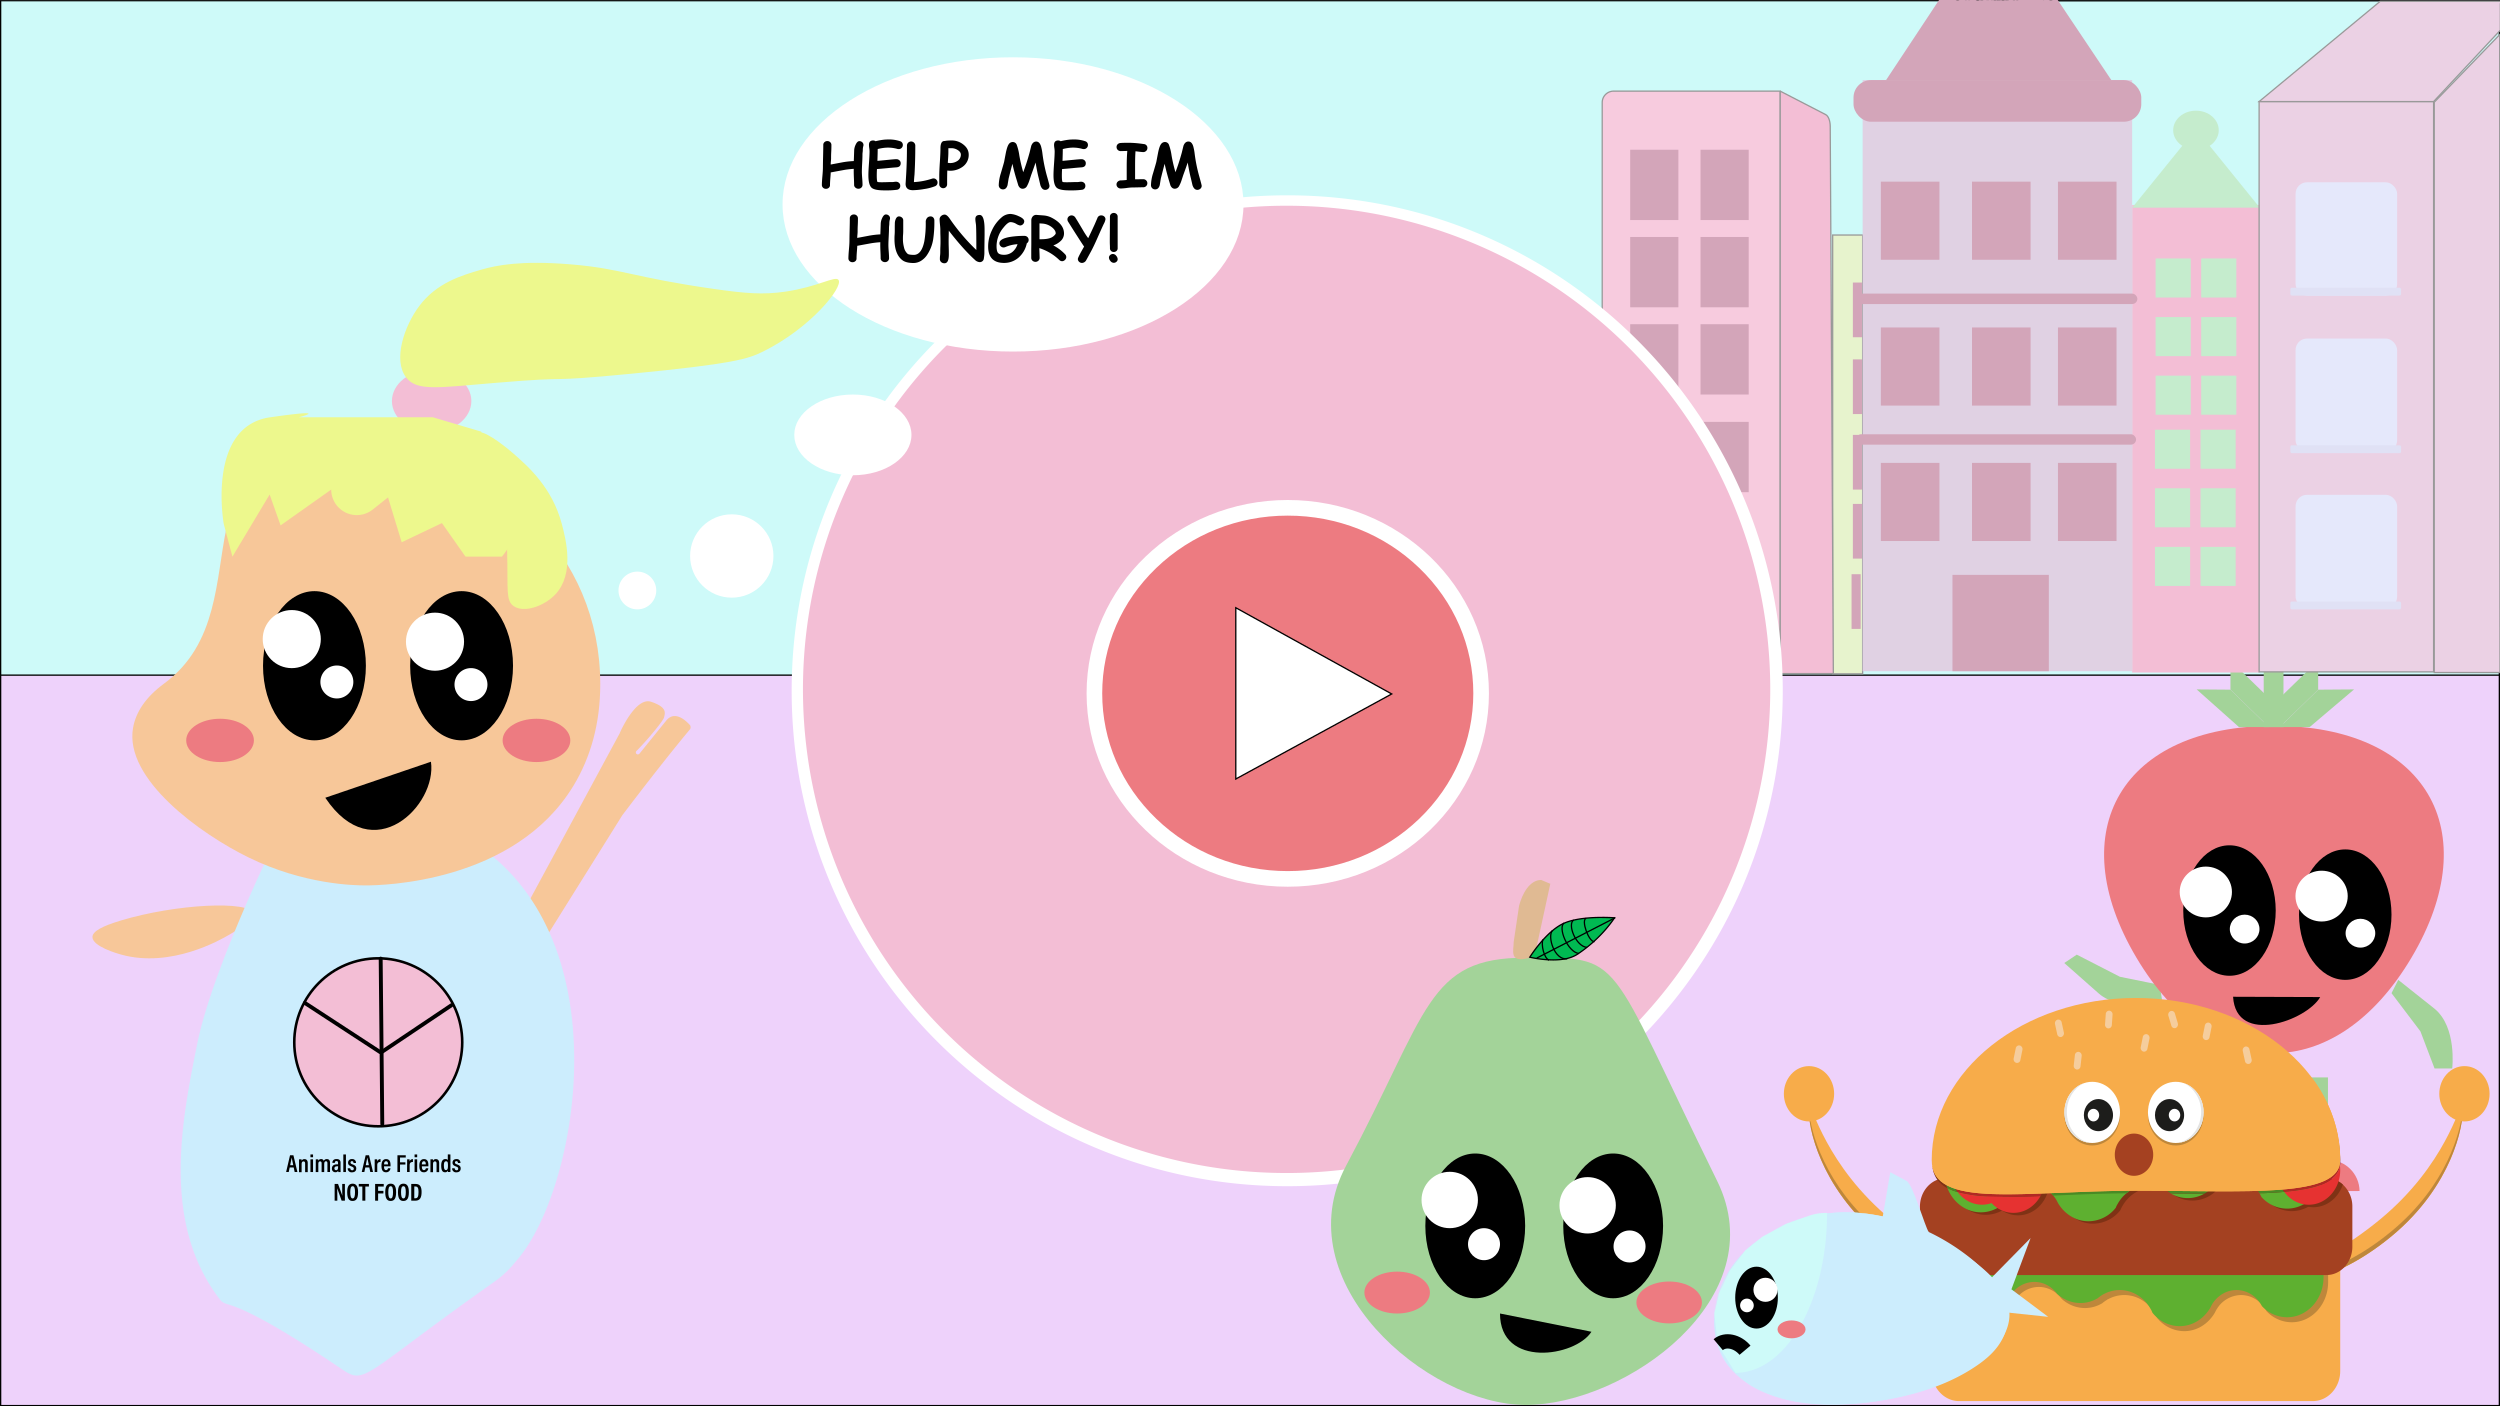 <svg id="Layer_1" data-name="Layer 1" xmlns="http://www.w3.org/2000/svg" viewBox="0 0 1920 1080"><rect x="0" y="0" width="1920" height="1080" fill="#808080" stroke="none"/><defs><style>.cls-1{fill:#eed2fb;}.cls-2{fill:#cefaf9;}.cls-3,.cls-7{fill:#a3d399;}.cls-4{fill:#ed7b81;}.cls-38,.cls-39,.cls-5{fill:none;}.cls-40,.cls-6{fill:#fff;}.cls-10,.cls-13,.cls-16,.cls-17,.cls-7{stroke:#999;}.cls-10,.cls-13,.cls-16,.cls-17,.cls-35,.cls-38,.cls-39,.cls-40,.cls-7{stroke-miterlimit:10;}.cls-17,.cls-35,.cls-8{fill:#f3bed5;}.cls-9{fill:#c5eccd;}.cls-10{fill:#ebd1e4;}.cls-11{fill:#e5e8fb;}.cls-12{fill:#e0e1f5;}.cls-13{fill:#e7f3cd;}.cls-14{fill:#d3a5b9;}.cls-15{fill:#e0d1e3;}.cls-16{fill:#f7cbde;}.cls-18{fill:#f7ac4a;}.cls-19{fill:#be873b;}.cls-20{fill:#afc1c9;}.cls-21{fill:#5eb030;}.cls-22{fill:#a44121;}.cls-23{fill:#7f3215;}.cls-24{fill:#e63231;}.cls-25{fill:#498a25;}.cls-26{fill:#b02924;}.cls-27{fill:#312782;}.cls-28{fill:#f5cd9d;}.cls-29{fill:#1d1d1b;}.cls-30{fill:#e3e3e2;}.cls-31{fill:#a54121;}.cls-32{fill:#f7c799;}.cls-33{fill:#ccedfd;}.cls-34{fill:#edf88d;}.cls-35,.cls-38,.cls-39,.cls-40{stroke:#000;}.cls-35{stroke-width:2px;}.cls-36{fill:#e0ba93;}.cls-37{fill:#00ba52;}.cls-39{stroke-width:11px;}</style></defs><title>start</title><rect class="cls-1" x="0.5" y="441.5" width="1919" height="638"/><path d="M1919,442v637H1V442H1919m1-1H0v639H1920V441Z"/><path class="cls-2" d="M.5,518.5V.5H1505a5.82,5.82,0,0,0,1.5.19A5.9,5.9,0,0,0,1508,.5h3.89a5.37,5.37,0,0,0,.93.08,5.89,5.89,0,0,0,1-.09h.56a5.25,5.25,0,0,0,.92.08,5.89,5.89,0,0,0,1-.09h4a5.9,5.9,0,0,0,1.51.19,5.77,5.77,0,0,0,1.5-.19h.74a5.25,5.25,0,0,0,.92.08,5.89,5.89,0,0,0,1-.09h8.24a5.25,5.25,0,0,0,.92.08,6,6,0,0,0,1-.09h.33a5.25,5.25,0,0,0,.92.08,6.7,6.7,0,0,0,.79,0,5.31,5.31,0,0,0,.68,0,6.67,6.67,0,0,0,1-.08,5.9,5.9,0,0,0,1.51.19,6.12,6.12,0,0,0,1.48-.18,6.3,6.3,0,0,0,.89.07,4.92,4.92,0,0,0,.67,0h.08a2.43,2.43,0,0,0,.38,0,6.1,6.1,0,0,0,1-.09h3a5.25,5.25,0,0,0,.92.08,5.89,5.89,0,0,0,1-.09h.56a5.25,5.25,0,0,0,.92.08,5.92,5.92,0,0,0,1-.09h18.4a5.17,5.17,0,0,0,.92.08,6.84,6.84,0,0,0,.79,0,5.31,5.31,0,0,0,.68,0,5.89,5.89,0,0,0,1-.09,4.28,4.28,0,0,0,.92.09l.52,0a6,6,0,0,0,1.52.2,6.41,6.41,0,0,0,1.31-.14l.3-.06h.18l.69-.05H1919.5v518Z"/><path d="M1919,1V518H1V1H1504.93a6.23,6.23,0,0,0,1.56.19,6.31,6.31,0,0,0,1.57-.19h3.75a7.1,7.1,0,0,0,1,.08,7.07,7.07,0,0,0,1-.08h.48a7.07,7.07,0,0,0,1,.08,7.07,7.07,0,0,0,1-.08h4a6.37,6.37,0,0,0,1.57.19,6.37,6.37,0,0,0,1.57-.19h.59a7.07,7.07,0,0,0,1,.08,7.07,7.07,0,0,0,1-.08h8.16a7.07,7.07,0,0,0,1,.08,7,7,0,0,0,1-.08h.26a7.07,7.07,0,0,0,1,.08,7.61,7.61,0,0,0,.79-.05,4.61,4.61,0,0,0,.68.05,6.26,6.26,0,0,0,.95-.07,6.53,6.53,0,0,0,1.53.18,6.83,6.83,0,0,0,1.5-.17,6.58,6.58,0,0,0,.87.06l.67,0h0a3.25,3.25,0,0,0,.44,0,7,7,0,0,0,1-.08h3a7.07,7.07,0,0,0,1,.08,7.07,7.07,0,0,0,1-.08h.48a7.07,7.07,0,0,0,1,.08,7.1,7.1,0,0,0,1-.08h18.32a7,7,0,0,0,1,.08,7.27,7.27,0,0,0,.78-.05,4.75,4.75,0,0,0,.69.05,6.48,6.48,0,0,0,1-.07,6.39,6.39,0,0,0,1,.07l.48,0a6.3,6.3,0,0,0,1.56.2,7,7,0,0,0,1.43-.16l.17,0h0l.21,0,.65,0H1919m1-1H1580.55l-1,.07-.31.06a6.12,6.12,0,0,1-1.2.13,5.63,5.63,0,0,1-1.48-.21,5.12,5.12,0,0,1-.56,0,5.55,5.55,0,0,1-.93-.08h-.07a5.43,5.43,0,0,1-.92.08,5.2,5.2,0,0,1-.69-.06,4.93,4.93,0,0,1-.78.06,5.34,5.34,0,0,1-.92-.08h-18.48a5.55,5.55,0,0,1-.93.08,5.43,5.43,0,0,1-.92-.08h-.64a5.34,5.34,0,0,1-.92.08,5.43,5.43,0,0,1-.92-.08h-3.13a5.34,5.34,0,0,1-.92.08c-.16,0-.31,0-.46,0s-.44,0-.67,0a5.43,5.43,0,0,1-.92-.08h0a5.4,5.4,0,0,1-1.44.19,5.45,5.45,0,0,1-1.44-.19h-.12a5.43,5.43,0,0,1-.92.08,4.91,4.91,0,0,1-.68-.06,5.06,5.06,0,0,1-.79.06,5.43,5.43,0,0,1-.92-.08h-.42a5.34,5.34,0,0,1-.92.08,5.43,5.43,0,0,1-.92-.08h-8.32a5.34,5.34,0,0,1-.92.08,5.43,5.43,0,0,1-.92-.08h-.8a5.45,5.45,0,0,1-1.44.19,5.45,5.45,0,0,1-1.44-.19h-4.19a5.34,5.34,0,0,1-.92.08,5.43,5.43,0,0,1-.92-.08h-.64a5.43,5.43,0,0,1-.92.08,5.55,5.55,0,0,1-.93-.08h-4a5.4,5.4,0,0,1-1.44.19,5.32,5.32,0,0,1-1.43-.19H0V519H1920V0Z"/><rect class="cls-3" x="1766.73" y="827.45" width="21.15" height="87.55"/><rect class="cls-3" x="1701.66" y="824.29" width="21.15" height="87.55"/><path class="cls-4" d="M1699.12,888.77c-13.09-.07-23.95,11-23.83,23.68v.33l31.34-.12,16.06-.06C1722.53,899.49,1711.91,888.83,1699.12,888.77Z"/><path class="cls-3" d="M1585.36,739.6,1612,763.13c17,14.58,48.66,6.24,48.66,6.24l-2-13-30.56-6.21-33.16-17Z"/><path class="cls-4" d="M1640.74,735.42c58.11,97.9,153.2,97.9,211.3,0s10.57-178-105.65-178S1582.64,637.52,1640.74,735.42Z"/><path d="M1713.37,724.26c5.79,0,5.8-9,0-9s-5.8,9,0,9Z"/><path d="M1739.48,698.87c5.79,0,5.8-9,0-9s-5.8,9,0,9Z"/><path d="M1788.68,681.29c5.79,0,5.8-9,0-9s-5.81,9,0,9Z"/><path d="M1831.85,701.8c5.79,0,5.8-9,0-9s-5.8,9,0,9Z"/><path d="M1777.63,724.26c5.79,0,5.8-9,0-9s-5.8,9,0,9Z"/><path d="M1689.27,730.12c5.79,0,5.8-9,0-9s-5.8,9,0,9Z"/><path d="M1814.78,739.89c5.79,0,5.8-9,0-9s-5.8,9,0,9Z"/><path d="M1708.35,681.29c5.79,0,5.8-9,0-9s-5.8,9,0,9Z"/><path d="M1796.71,662.21c3.86,0,3.86-6,0-6s-3.87,6,0,6Z"/><path d="M1811.77,685.65c3.86,0,3.87-6,0-6s-3.87,6,0,6Z"/><path d="M1799.72,712c3.86,0,3.87-6,0-6s-3.87,6,0,6Z"/><path d="M1776.63,706.16c3.86,0,3.86-6,0-6s-3.87,6,0,6Z"/><path d="M1729.44,823.36c3.86,0,3.86-6,0-6s-3.87,6,0,6Z"/><polygon class="cls-3" points="1719.5 558.38 1687.02 529.46 1712.99 529.67 1742.51 558.38 1719.5 558.38"/><polygon class="cls-3" points="1742.51 536.01 1712.99 507.29 1712.99 529.67 1742.51 558.38 1742.51 536.01"/><polygon class="cls-3" points="1773.83 558.38 1807.93 529.46 1780.35 529.67 1750.82 558.38 1773.83 558.38"/><polygon class="cls-3" points="1750.82 536.01 1780.35 507.29 1780.35 529.67 1750.82 558.38 1750.82 536.01"/><rect class="cls-3" x="1738.53" y="507.31" width="15.18" height="51.16"/><polyline class="cls-5" points="1753.71 515.75 1738.53 515.75 1746.66 507.31 1737.45 513.64"/><ellipse cx="1712.24" cy="699.29" rx="35.51" ry="50.1"/><ellipse class="cls-6" cx="1723.89" cy="713.53" rx="11.39" ry="11.08"/><ellipse class="cls-6" cx="1694.07" cy="685.05" rx="20.06" ry="19.51"/><ellipse cx="1801.16" cy="702.45" rx="35.51" ry="50.1"/><ellipse class="cls-6" cx="1812.81" cy="716.69" rx="11.39" ry="11.08"/><ellipse class="cls-6" cx="1782.99" cy="688.21" rx="20.06" ry="19.51"/><path d="M1715,765.51c2.29,37.91,56.59,18.26,66.91.23"/><path class="cls-3" d="M1841.87,752.56l27.87,22.15c17.35,14.24,13.56,45.88,13.56,45.88h-13.56l-10.84-28.48-22.23-29.37Z"/><path class="cls-4" d="M1788.58,890.88c-13.09-.07-23.95,11-23.83,23.68,0,.11,0,.22,0,.33l31.33-.12,16.06-.06C1812,901.6,1801.37,890.94,1788.58,890.88Z"/><rect class="cls-7" x="1782.13" y="483" width="1.84" height="1.84"/><rect class="cls-8" x="1637.5" y="157.5" width="98" height="359"/><rect class="cls-9" x="1690.5" y="198.5" width="27" height="30"/><polygon class="cls-9" points="1686.5 99 1637.5 159.5 1735.5 159.5 1686.5 99"/><rect class="cls-9" x="1655.5" y="198.5" width="27" height="30"/><rect class="cls-9" x="1655.5" y="243.5" width="27" height="30"/><rect class="cls-9" x="1690.5" y="243.5" width="27" height="30"/><rect class="cls-9" x="1655.5" y="288.5" width="27" height="30"/><rect class="cls-9" x="1690.5" y="288.5" width="27" height="30"/><rect class="cls-9" x="1690" y="330" width="27" height="30"/><rect class="cls-9" x="1655" y="330" width="27" height="30"/><rect class="cls-9" x="1655" y="375" width="27" height="30"/><rect class="cls-9" x="1690" y="375" width="27" height="30"/><rect class="cls-9" x="1655" y="420" width="27" height="30"/><rect class="cls-9" x="1690" y="420" width="27" height="30"/><ellipse class="cls-9" cx="1686.5" cy="100" rx="17.5" ry="15"/><rect class="cls-10" x="1735" y="78" width="134" height="438"/><path class="cls-10" d="M1920.25,3.52A4.71,4.71,0,0,1,1921,1h-93l-93,77h134l51.25-54.81Z"/><polygon class="cls-10" points="1869.5 516.5 1920 516.5 1919.79 26.57 1869.5 78.5 1869.5 516.5"/><rect class="cls-11" x="1763" y="260" width="78" height="87" rx="8.8"/><rect class="cls-11" x="1763" y="380" width="78" height="87" rx="8.8"/><rect class="cls-11" x="1763" y="140" width="78" height="87" rx="8.8"/><rect class="cls-12" x="1759" y="462" width="85" height="6" rx="1.09"/><rect class="cls-12" x="1759" y="342" width="85" height="6" rx="1.09"/><rect class="cls-12" x="1759" y="221" width="85" height="6" rx="1.09"/><rect class="cls-13" x="1407.5" y="180.5" width="23" height="337"/><rect class="cls-14" x="1423" y="217" width="7" height="42"/><rect class="cls-14" x="1423" y="387" width="7" height="42"/><rect class="cls-14" x="1423" y="334" width="7" height="42"/><rect class="cls-14" x="1423" y="276" width="7" height="42"/><rect class="cls-14" x="1422" y="441" width="7" height="42"/><rect class="cls-15" x="1430.5" y="61.5" width="207" height="454"/><rect class="cls-14" x="1423.5" y="61.5" width="221" height="32" rx="13.46"/><rect class="cls-14" x="1444.5" y="139.5" width="45" height="60"/><rect class="cls-14" x="1514.5" y="139.5" width="45" height="60"/><rect class="cls-14" x="1580.5" y="139.5" width="45" height="60"/><rect class="cls-14" x="1426.5" y="225.5" width="215" height="8" rx="4"/><rect class="cls-14" x="1444.5" y="251.5" width="45" height="60"/><rect class="cls-14" x="1514.5" y="251.5" width="45" height="60"/><rect class="cls-14" x="1580.5" y="251.5" width="45" height="60"/><rect class="cls-14" x="1425.5" y="333.5" width="215" height="8" rx="4"/><rect class="cls-14" x="1580.5" y="355.5" width="45" height="60"/><rect class="cls-14" x="1514.5" y="355.5" width="45" height="60"/><rect class="cls-14" x="1444.5" y="355.5" width="45" height="60"/><rect class="cls-14" x="1499.5" y="441.5" width="74" height="74"/><path class="cls-14" d="M1580.28-.06a3.55,3.55,0,0,1-.46,0c-.76,0-1.51,0-2.27,0l-1,.07-.31.06a5.53,5.53,0,0,1-2.66-.08,5.49,5.49,0,0,1-.58,0,4.89,4.89,0,0,1-1-.09,5,5,0,0,1-1,.09,5.87,5.87,0,0,1-.74,0,5.71,5.71,0,0,1-.73.05,5.17,5.17,0,0,1-1.22-.14,3.71,3.71,0,0,1-.47,0,5.87,5.87,0,0,1-.74,0,5.71,5.71,0,0,1-.73.05,5.87,5.87,0,0,1-.74,0A5.58,5.58,0,0,1,1565,0a5.63,5.63,0,0,1-1.19-.13,5.47,5.47,0,0,1-1.18.13,5.76,5.76,0,0,1-1.28-.15c-.21,0-.42,0-.64,0l-.57,0a5.35,5.35,0,0,1-1.24.14,5.4,5.4,0,0,1-1-.1,5.51,5.51,0,0,1-1,.1,5.8,5.8,0,0,1-1-.09,5.8,5.8,0,0,1-1,.09,6.09,6.09,0,0,1-1.17-.12h-.18a5,5,0,0,1-.79-.06,5.32,5.32,0,0,1-1.36.18,6.66,6.66,0,0,1-.79-.06,5.22,5.22,0,0,1-1.36.17,5.48,5.48,0,0,1-1.24-.14,5.35,5.35,0,0,1-1.24.14,5,5,0,0,1-1.79-.31,5.43,5.43,0,0,1-.92.08,5.68,5.68,0,0,1-.59,0,5.13,5.13,0,0,1-1.67.26,5.12,5.12,0,0,1-.56,0,5.17,5.17,0,0,1-.57,0,5.64,5.64,0,0,1-.93-.08,5.4,5.4,0,0,1-1.44.19,5.07,5.07,0,0,1-1.45-.21,5.71,5.71,0,0,1-1,.1,5.87,5.87,0,0,1-.74,0,5.58,5.58,0,0,1-.73.05,5.53,5.53,0,0,1-1.1-.12,5.36,5.36,0,0,1-1.16.12,5.45,5.45,0,0,1-1.44-.19,5.46,5.46,0,0,1-.93.08,5.54,5.54,0,0,1-1.46-.2,5.68,5.68,0,0,1-1.47.2l-.24,0-.44,0a5,5,0,0,1-1.55-.24,5.81,5.81,0,0,1-1.05.12,5.19,5.19,0,0,1-1.58.23,5.24,5.24,0,0,1-1.42-.19,5,5,0,0,1-1.74.3A5,5,0,0,1,1517-.14a5.47,5.47,0,0,1-1.1.11,5.76,5.76,0,0,1-1.28-.15c-.14,0-.26,0-.41,0l-.29,0a5.16,5.16,0,0,1-1.63.25,5.22,5.22,0,0,1-1.22-.15,5.06,5.06,0,0,1-1.26.15,5.3,5.3,0,0,1-1.16-.12h-.09a5.35,5.35,0,0,1-1.16-.13h-.57a5.66,5.66,0,0,1-1.2.13,4.93,4.93,0,0,1-.55,0,5,5,0,0,1-1.6.25,4.9,4.9,0,0,1-2.63-.71,5,5,0,0,1-2.22.49,5,5,0,0,1-1.92-.36,5.24,5.24,0,0,1-1.58.24,5.43,5.43,0,0,1-.71,0,5.55,5.55,0,0,1-1.32.16,5.38,5.38,0,0,1-1.5-.21,5.21,5.21,0,0,1-1,.09,5.35,5.35,0,0,1-1.24-.14L1448.5,61.5h173Z"/><path class="cls-16" d="M1239.27,70h127.95a0,0,0,0,1,0,0V517.33a0,0,0,0,1,0,0H1230.5a0,0,0,0,1,0,0V78.77A8.77,8.77,0,0,1,1239.27,70Z"/><path class="cls-17" d="M1402.07,88,1367.5,70.15c-.14-.08-.29.14-.29.43V516.89c0,.24.11.44.23.44h40.33c.13,0,.23-.2.23-.45l-2.39-420C1405.58,92.68,1404.13,89,1402.07,88Z"/><rect class="cls-14" x="1252" y="115" width="37" height="54"/><rect class="cls-14" x="1306" y="182" width="37" height="54"/><rect class="cls-14" x="1252" y="182" width="37" height="54"/><rect class="cls-14" x="1306" y="115" width="37" height="54"/><rect class="cls-14" x="1306" y="324" width="37" height="54"/><rect class="cls-14" x="1252" y="249" width="37" height="54"/><rect class="cls-14" x="1306" y="249" width="37" height="54"/><path class="cls-8" d="M988.59,907a375.44,375.44,0,1,1,146.58-29.59A374.11,374.11,0,0,1,988.59,907Z"/><path class="cls-6" d="M988.59,158a371.44,371.44,0,1,1-145,29.27,370.34,370.34,0,0,1,145-29.27m0-8C778.41,150,608,320.36,608,530.5S778.41,911,988.59,911s380.57-170.36,380.57-380.5S1198.77,150,988.59,150Z"/><g id="Hojre"><path class="cls-18" d="M1836.5,949.6c51.46-42.38,56.7-95,54.27-98.61s-11.62,43.29-63.08,85.68-88.79,43.43-86.36,47S1785,992,1836.5,949.6Z"/><path class="cls-19" d="M1836.49,949.59c-51.45,42.4-92.74,37.65-95.16,34.08-.51-.75.73-1.41,3.53-2.35,11.32,2.44,47.78.56,91.63-35.57,43-35.42,53.73-78,54.68-93.12C1892.13,862.49,1884.05,910.43,1836.49,949.59Z"/></g><g id="Venstre"><path class="cls-18" d="M1444.07,950.08c-51.47-42.38-56.71-95-54.28-98.6s11.62,43.28,63.08,85.67,88.79,43.43,86.36,47S1495.53,992.47,1444.07,950.08Z"/><path class="cls-19" d="M1444.07,950.08c51.45,42.39,92.74,37.64,95.17,34.07.5-.75-.74-1.41-3.53-2.35-11.33,2.44-47.79.56-91.64-35.57-43-35.42-53.73-78-54.67-93.12C1388.43,863,1396.51,910.91,1444.07,950.08Z"/><path class="cls-19" d="M1477,972.11a143.33,143.33,0,0,0,17.11,7.6h34.94c-11.43-3.66-31.67-10.79-56.87-28"/></g><ellipse class="cls-18" cx="1389.31" cy="840.02" rx="19.31" ry="21.25"/><ellipse class="cls-20" cx="1599.05" cy="924.62" rx="19.31" ry="21.25"/><ellipse class="cls-18" cx="1892.69" cy="840.02" rx="19.31" ry="21.25"/><path class="cls-18" d="M1784.48,971.53v5.77h2.32a18.33,18.33,0,0,0,10.49-3.34v79c0,12.69-9.44,23.07-21,23.07H1504.53c-11.54,0-21-10.38-21-23.07V967.69a23.76,23.76,0,0,1,9.78-19.5,19.41,19.41,0,0,1,11.19-3.58h271.79a19.33,19.33,0,0,1,8.16,1.83c7.51,3.52,12.81,11.73,12.81,21.25v.5a18.33,18.33,0,0,1-10.49,3.34Z"/><path id="Bund_skygge_2" data-name="Bund skygge 2" class="cls-19" d="M1788,936.13v48.6c0,17-12.53,30.77-28,30.77a26.39,26.39,0,0,1-19.35-8.6c-.26-.5-.54-1-.84-1.48s-.75-1.15-1.15-1.69a20.6,20.6,0,0,0-1.75-2.09,7.15,7.15,0,0,0-.61-.62,21.43,21.43,0,0,0-15.15-6.42,22.12,22.12,0,0,0-18.72,10.9h-.06a1.56,1.56,0,0,1-.14.33,24.86,24.86,0,0,0-1.24,2.34c-5,8.52-13.65,14.16-23.54,14.16a26.84,26.84,0,0,1-20.92-10.35q-.48-1.12-1-2.19a9.6,9.6,0,0,0-.54-.92,21.14,21.14,0,0,0-1.61-2.52c-.33-.48-.68-1-1-1.39a28.58,28.58,0,0,0-8.48-7.15,25.42,25.42,0,0,0-7.76-2.77,25,25,0,0,0-4.68-.44,25.68,25.68,0,0,0-12.44,3.21h-.28l-.55.46a27.91,27.91,0,0,0-3.68,2.62,25.79,25.79,0,0,1-13.29,3.69,26.44,26.44,0,0,1-17.84-7.06c-.3-.4-.61-.81-1-1.19a21.68,21.68,0,0,0-2.46-2.52,21.25,21.25,0,0,0-14.11-5.44,21.5,21.5,0,0,0-15.38,6.63l-.52.54c-.23.27-.46.52-.67.79a23.83,23.83,0,0,0-2.15,3s0,0,0,.06a24.81,24.81,0,0,0-2.45,4.3,26.59,26.59,0,0,1-19.76,9c-14.58,0-26.55-12.28-27.85-27.94-.09-.92-.12-1.86-.12-2.82V936.13Z"/><path class="cls-21" d="M1784.48,932.27v48.88c-.12,16.86-12.6,30.51-28,30.51a26.34,26.34,0,0,1-19.34-8.61c-.27-.5-.55-1-.84-1.48s-.75-1.16-1.16-1.69a23.35,23.35,0,0,0-1.74-2.1c-.2-.19-.41-.42-.62-.61a21.38,21.38,0,0,0-15.15-6.43c-7.78,0-14.65,4.33-18.72,10.92h0a2.92,2.92,0,0,1-.14.31,20.51,20.51,0,0,0-1.24,2.37c-5,8.52-13.65,14.15-23.55,14.15a26.81,26.81,0,0,1-20.92-10.35,21.31,21.31,0,0,0-1-2.21c-.17-.29-.33-.61-.54-.9a19.65,19.65,0,0,0-1.61-2.52c-.33-.48-.68-.94-1-1.4a28.52,28.52,0,0,0-8.48-7.14,25.79,25.79,0,0,0-7.76-2.77,24.3,24.3,0,0,0-4.69-.46,25.8,25.8,0,0,0-12.44,3.23h-.28c-.17.14-.37.29-.54.45a29.2,29.2,0,0,0-3.69,2.61,25.69,25.69,0,0,1-13.28,3.69,26.36,26.36,0,0,1-17.85-7.05c-.3-.39-.61-.79-.94-1.2a25.5,25.5,0,0,0-2.47-2.52,21.22,21.22,0,0,0-14.1-5.44,21.47,21.47,0,0,0-15.38,6.64l-.53.55c-.22.25-.45.5-.66.77a24.31,24.31,0,0,0-2.15,3s0,0,0,.06a24.86,24.86,0,0,0-2.44,4.31,26.57,26.57,0,0,1-19.77,9c-14.51,0-26.43-12.17-27.83-27.69,0-.08,0-.15,0-.23-.09-.94-.13-1.89-.13-2.85V932.27Z"/><path id="bof" class="cls-22" d="M1806.61,926.68v30.76c0,12-8.92,21.79-19.81,21.79H1494.34c-10.91,0-19.82-9.81-19.82-21.79V926.68c0-12,8.91-21.81,19.82-21.81H1786.8c.25,0,.49,0,.72,0a18.55,18.55,0,0,1,11.76,4.88A22.69,22.69,0,0,1,1806.61,926.68Z"/><g id="Top_Salat" data-name="Top Salat"><path class="cls-23" d="M1788,853.61v45.78c0,1,0,1.9-.12,2.83s-.19,1.8-.33,2.67a30.68,30.68,0,0,1-14.82,21.92,25.93,25.93,0,0,1-12.69,3.35,26.63,26.63,0,0,1-19.77-9,24.27,24.27,0,0,0-2.45-4.31.09.09,0,0,0,0-.06,23.56,23.56,0,0,0-2.15-3c-.21-.27-.44-.52-.66-.79s-.35-.36-.53-.54a21.5,21.5,0,0,0-15.38-6.63,21.22,21.22,0,0,0-14.1,5.44,21,21,0,0,0-2.47,2.52c-.33.39-.65.79-.94,1.19a26.41,26.41,0,0,1-17.85,7.06,25.78,25.78,0,0,1-13.28-3.69,29,29,0,0,0-3.69-2.62c-.17-.15-.37-.3-.54-.46h-.28a25.69,25.69,0,0,0-12.45-3.21,25,25,0,0,0-4.68.44,25.79,25.79,0,0,0-7.76,2.77,28.7,28.7,0,0,0-8.48,7.15c-.36.45-.71.91-1,1.39a23.35,23.35,0,0,0-1.6,2.52c-.21.31-.37.61-.55.92-.38.71-.73,1.44-1,2.19a26.83,26.83,0,0,1-20.93,10.35c-9.89,0-18.57-5.64-23.54-14.15a21.89,21.89,0,0,0-1.24-2.35c0-.12-.1-.21-.14-.33h0a23.34,23.34,0,0,0-9.33-8.65,20.74,20.74,0,0,0-9.39-2.25,21.41,21.41,0,0,0-15.15,6.42c-.21.2-.42.41-.62.62a20.51,20.51,0,0,0-1.74,2.09c-.41.54-.79,1.12-1.16,1.7s-.57,1-.84,1.48a28.4,28.4,0,0,1-6.67,5.27,25.83,25.83,0,0,1-12.67,3.32c-14.63,0-26.64-12.36-27.87-28.11-.07-.86-.1-1.77-.1-2.65V853.61Z"/><g id="Tomater"><ellipse class="cls-23" cx="1525.69" cy="900.55" rx="24.18" ry="26.6"/><ellipse class="cls-23" cx="1549.87" cy="906.8" rx="24.18" ry="26.6"/><path class="cls-23" d="M1799.28,909.77c-3.39,10.16-12.27,17.39-22.67,17.39a22,22,0,0,1-3.91-.35c-10.21-1.83-18.28-10.71-20-21.94a29.22,29.22,0,0,1-.32-4.33c0-14.67,10.84-26.59,24.19-26.59a22.37,22.37,0,0,1,11.36,3.12v22.32c0,1,0,1.9-.12,2.83s-.19,1.8-.33,2.67A18.55,18.55,0,0,1,1799.28,909.77Z"/></g></g><g id="Top_Salat-2" data-name="Top Salat"><path class="cls-21" d="M1542.76,919.14l-.11.15c-.4.54-.79,1.12-1.15,1.69s-.58,1-.84,1.48a27.94,27.94,0,0,1-6.68,5.27,25.73,25.73,0,0,1-12.67,3.33c-11.5,0-21.39-7.65-25.68-18.58a39.31,39.31,0,0,0,7.87,3h0a104.55,104.55,0,0,0,22.23,3.27q5.61.32,11.85.37h0C1539.29,919.16,1541,919.16,1542.76,919.14Z"/><path class="cls-21" d="M1667.11,916.56c8.86.08,17.46.17,25.75.23a25.66,25.66,0,0,1-25.75-.23Z"/><path class="cls-21" d="M1754.33,915.37c11.19-1,20.55-2.65,27.67-5.25a29.8,29.8,0,0,1-12.8,14.77,25.89,25.89,0,0,1-12.69,3.34,26.59,26.59,0,0,1-19.76-9,22.9,22.9,0,0,0-1.44-2.73C1742.11,916.25,1748.47,915.91,1754.33,915.37Z"/><path class="cls-21" d="M1784.48,851.69v38.14c-6,6.46-18.39,9.95-35.39,11.75-22.22,2.35-52.3,1.89-86.38,1.56v10.27l0,0h-.28a25.68,25.68,0,0,0-12.44-3.21,25,25,0,0,0-4.68.44,25.58,25.58,0,0,0-7.77,2.77,26.68,26.68,0,0,0-4.49,3.08,28.39,28.39,0,0,0-4,4.07c-.37.44-.72.91-1,1.39a21.14,21.14,0,0,0-1.61,2.52,9.6,9.6,0,0,0-.54.92c-.39.71-.73,1.44-1,2.19a26.84,26.84,0,0,1-20.92,10.35c-9.89,0-18.58-5.64-23.54-14.16a24.86,24.86,0,0,0-1.24-2.34,1.56,1.56,0,0,1-.14-.33h-.06a21.35,21.35,0,0,0-2.08-2.86,21.08,21.08,0,0,0-2.06-2.16v-14.4H1568v3.1c-7.87.32-15.38.61-22.5.78-8.37.2-16.16.25-23.31,0a131,131,0,0,1-23.88-2.55q-2.61-.59-5-1.33c0-.44,0-.88,0-1.35v-48.6Z"/><g id="Tomater-2" data-name="Tomater"><path class="cls-24" d="M1525.75,918.77q5.61.32,11.85.37a22.8,22.8,0,0,1-15.4,6.09,23.28,23.28,0,0,1-18.68-9.73A104.55,104.55,0,0,0,1525.75,918.77Z"/><path class="cls-24" d="M1546.37,898.62a28,28,0,0,1-.84,6.9c-8.37.2-16.16.25-23.31,0a131,131,0,0,1-23.88-2.55,28.47,28.47,0,0,1-.33-4.35C1498,884,1508.85,872,1522.2,872S1546.37,884,1546.37,898.62Z"/><path class="cls-24" d="M1570.37,901.64H1568v3.1c-7.87.32-15.38.61-22.5.78a27,27,0,0,1-7.91,13.62c1.67,0,3.39,0,5.14,0,7.56,0,15.71-.23,24.34-.56-4.23,7.73-11.94,12.9-20.73,12.9a22.4,22.4,0,0,1-12.39-3.75,23.87,23.87,0,0,1-4.42-3.75,26,26,0,0,1-3.81-5.21,28.5,28.5,0,0,1-3.53-13.25c0-.21,0-.44,0-.65,0-11.86,7.06-21.92,16.83-25.34a22.1,22.1,0,0,1,7.34-1.25C1558.73,878.28,1568.9,888.47,1570.37,901.64Z"/><path class="cls-24" d="M1784.48,889.83c-6,6.46-18.39,9.95-35.39,11.75a26.17,26.17,0,0,1-.16-3c0-14.67,10.83-26.59,24.19-26.59a22.36,22.36,0,0,1,11.36,3.11,23.58,23.58,0,0,1,4,3c0,.41,0,.83,0,1.25A14.7,14.7,0,0,1,1784.48,889.83Z"/><path class="cls-24" d="M1797.29,898.62c0,14.69-10.82,26.61-24.17,26.61a22.15,22.15,0,0,1-3.92-.34,23.84,23.84,0,0,1-14.87-9.52c11.19-1,20.55-2.65,27.67-5.25,8.77-3.23,14.1-7.94,15.1-14.79A29.81,29.81,0,0,1,1797.29,898.62Z"/></g></g><g id="salat_skygge" data-name="salat skygge"><path class="cls-23" d="M1495.63,912.48a20.12,20.12,0,0,1-11.35-15.41,33.27,33.27,0,0,0,9.1,4.57A32.68,32.68,0,0,0,1495.63,912.48Z"/><path class="cls-25" d="M1503.5,915.5a39.31,39.31,0,0,1-7.87-3,32.68,32.68,0,0,1-2.25-10.84q2.36.75,5,1.33A27.7,27.7,0,0,0,1503.5,915.5Z"/><path class="cls-26" d="M1545.53,905.52a27,27,0,0,1-7.91,13.62h0q-6.24-.06-11.85-.37a104.55,104.55,0,0,1-22.23-3.27h0a27.7,27.7,0,0,1-5.16-12.53,131,131,0,0,0,23.88,2.55C1529.37,905.77,1537.16,905.72,1545.53,905.52Z"/><path class="cls-26" d="M1568,904.74v11.94c-.28.65-.6,1.28-.93,1.9-8.63.33-16.78.56-24.34.56-1.75,0-3.47,0-5.14,0a27,27,0,0,0,7.91-13.62C1552.65,905.35,1560.16,905.06,1568,904.74Z"/><path class="cls-25" d="M1638.9,903v9.69c-.47.23-.94.46-1.4.71a26.68,26.68,0,0,0-4.49,3.08c-19.94.17-38.9,1-56.21,1.75a21.08,21.08,0,0,0-2.06-2.16V904.47c17.65-.73,36.86-1.52,56.94-1.52C1634.11,903,1636.51,903,1638.9,903Z"/><path class="cls-25" d="M1754.33,915.37c-5.86.54-12.22.88-19,1.11a17.43,17.43,0,0,0-1-1.57s0,0,0-.06a22,22,0,0,0-2.15-3c-.21-.27-.43-.52-.66-.79l-.52-.54a21.51,21.51,0,0,0-15.39-6.63,21.24,21.24,0,0,0-14.1,5.44,21.68,21.68,0,0,0-2.46,2.52c-.34.38-.65.79-1,1.19a27.48,27.48,0,0,1-5.17,3.71c-8.29-.06-16.89-.15-25.75-.23l-.21-.11a27.91,27.91,0,0,0-3.68-2.62l-.51-.42V903.14c34.08.33,64.16.79,86.38-1.56A27.82,27.82,0,0,0,1754.33,915.37Z"/><path class="cls-26" d="M1797.1,895.31v0c-1,6.85-6.33,11.56-15.1,14.79-7.12,2.6-16.48,4.25-27.67,5.25a27.82,27.82,0,0,1-5.24-13.79c17-1.8,29.38-5.29,35.39-11.75a14.7,14.7,0,0,0,4.07-10.44c0-.42,0-.84,0-1.25A27.32,27.32,0,0,1,1797.1,895.31Z"/></g><path class="cls-27" d="M1797.29,892.85a14,14,0,0,1-.19,2.46,27.32,27.32,0,0,0-8.57-17.17,102.51,102.51,0,0,0-13.21-48.85C1789.29,847.88,1797.29,869.63,1797.29,892.85Z"/><path id="Top" class="cls-18" d="M1797.29,890.94c0,29.32-70.23,23.55-156.87,23.55s-156.86,14.59-156.86-23.55c0-68.76,70.23-124.5,156.86-124.5S1797.29,822.18,1797.29,890.94Z"/><path id="Top_skygge" data-name="Top skygge" class="cls-18" d="M1797.29,890.93c0,29.32-70.23,23.55-156.87,23.55-83.07,0-151,13.43-156.5-19.11C1505.6,910,1563.57,901,1631.68,901c86.64,0,156.87,5.77,156.87-23.55a102.67,102.67,0,0,0-13.23-50.11C1789.29,846,1797.29,867.7,1797.29,890.93Z"/><path class="cls-28" d="M1583.1,796.39h0a2.63,2.63,0,0,1-3.16-2.14l-1.67-7.68a2.92,2.92,0,0,1,1.94-3.48h0a2.63,2.63,0,0,1,3.16,2.13l1.67,7.69A2.92,2.92,0,0,1,1583.1,796.39Z"/><path class="cls-28" d="M1548.52,816.28h0a2.92,2.92,0,0,1-2-3.45l1.56-7.71a2.63,2.63,0,0,1,3.13-2.19h0a2.9,2.9,0,0,1,2,3.44l-1.56,7.72A2.64,2.64,0,0,1,1548.52,816.28Z"/><path class="cls-28" d="M1727.3,817.07h0a2.63,2.63,0,0,1-3.16-2.14l-1.67-7.69a2.9,2.9,0,0,1,1.94-3.47h0a2.63,2.63,0,0,1,3.16,2.13l1.67,7.69A2.93,2.93,0,0,1,1727.3,817.07Z"/><path class="cls-28" d="M1646.1,807.62h0a2.9,2.9,0,0,1-2-3.44l1.56-7.71a2.63,2.63,0,0,1,3.13-2.19h0a2.9,2.9,0,0,1,2,3.44l-1.56,7.72A2.64,2.64,0,0,1,1646.1,807.62Z"/><path class="cls-28" d="M1594.92,821.39h0a2.85,2.85,0,0,1-2.28-3.21l.88-7.85a2.69,2.69,0,0,1,2.92-2.51h0a2.84,2.84,0,0,1,2.28,3.21l-.87,7.85A2.7,2.7,0,0,1,1594.92,821.39Z"/><path class="cls-28" d="M1619.08,789.83h0a2.83,2.83,0,0,1-2.41-3.1l.55-7.88a2.72,2.72,0,0,1,2.81-2.66h0a2.83,2.83,0,0,1,2.41,3.1l-.54,7.88A2.73,2.73,0,0,1,1619.08,789.83Z"/><path class="cls-28" d="M1693.77,798.75h0a2.91,2.91,0,0,1-2-3.44l1.56-7.72a2.64,2.64,0,0,1,3.13-2.19h0a2.91,2.91,0,0,1,2,3.44l-1.56,7.72A2.64,2.64,0,0,1,1693.77,798.75Z"/><path class="cls-28" d="M1670.89,789.5h0a2.58,2.58,0,0,1-3.31-1.83l-2.25-7.51a3,3,0,0,1,1.67-3.64h0a2.58,2.58,0,0,1,3.31,1.83l2.25,7.51A3,3,0,0,1,1670.89,789.5Z"/><g id="ojne"><g id="Hojre_oje" data-name="Hojre oje"><ellipse class="cls-19" cx="1606.82" cy="856.24" rx="21.36" ry="23.49"/><ellipse class="cls-6" cx="1606.82" cy="854.32" rx="21.36" ry="23.49"/><ellipse class="cls-29" cx="1611.6" cy="856.42" rx="11.2" ry="12.33"/><ellipse class="cls-6" cx="1607.77" cy="856.42" rx="4.4" ry="4.84"/><path class="cls-30" d="M1604.31,877.64c-10.62-1.35-18.85-11.28-18.85-23.32,0-10.5,6.25-19.39,14.88-22.39-7.65,3.79-13,12.27-13,22.11C1587.37,865.5,1594.6,875.11,1604.31,877.64Z"/></g><g id="ventre_oje" data-name="ventre oje"><ellipse class="cls-19" cx="1670.99" cy="856.24" rx="21.36" ry="23.49"/><ellipse class="cls-6" cx="1670.99" cy="854.32" rx="21.36" ry="23.49"/><ellipse class="cls-29" cx="1666.21" cy="856.42" rx="11.2" ry="12.33"/><ellipse class="cls-6" cx="1670.03" cy="856.42" rx="4.4" ry="4.84"/><path class="cls-30" d="M1673.49,877.64c10.63-1.35,18.86-11.28,18.86-23.32,0-10.5-6.25-19.39-14.89-22.39,7.65,3.79,13,12.27,13,22.11C1690.44,865.5,1683.21,875.11,1673.49,877.64Z"/></g></g><ellipse class="cls-31" cx="1638.91" cy="886.81" rx="14.76" ry="16.23"/><circle class="cls-6" cx="562" cy="427" r="32"/><circle class="cls-6" cx="489.5" cy="453.5" r="14.5"/><ellipse class="cls-6" cx="655" cy="334" rx="45" ry="31"/><ellipse class="cls-6" cx="778" cy="157" rx="177" ry="113"/><path d="M663.08,112a11.57,11.57,0,0,0-.45,2.93c0,.43,0,1.09-.13,2s-.13,1.56-.13,2c0,1.46-.07,3.63-.23,6.5s-.23,5-.23,6.5c0,1.13.09,2.8.26,5s.25,3.9.25,5a2.89,2.89,0,0,1-.9,2.15,3.05,3.05,0,0,1-2.22.87,3.39,3.39,0,0,1-2.34-.86,2.67,2.67,0,0,1-1-2.1c0-1.11-.05-2.79-.15-5s-.15-3.91-.15-5c0-.87,0-1.64.05-2.32a69.69,69.69,0,0,0-8.91,1.13c-2.93.53-5.87,1.08-8.81,1.63,0,1-.14,2.59-.32,4.86-.15,2-.23,3.64-.23,4.91a2.61,2.61,0,0,1-.89,2,3.2,3.2,0,0,1-2.23.81,3.1,3.1,0,0,1-2.23-.85,2.78,2.78,0,0,1-.89-2.08c0-1.51.13-3.76.4-6.77s.4-5.25.4-6.76q0-2.86.14-8.64t.14-8.63a2.75,2.75,0,0,1,.89-2.09,3.1,3.1,0,0,1,2.23-.85,3.05,3.05,0,0,1,2.22.87,2.87,2.87,0,0,1,.9,2.14c0,1.16,0,2.91-.13,5.24s-.12,4.08-.12,5.24c0,.39-.06,1.12-.16,2.21a20.54,20.54,0,0,0-.12,2.32l8.81-1.66a65.82,65.82,0,0,1,8.91-1q.09-1.56.3-8.35a11.18,11.18,0,0,1,1.07-4.11c.86-1.9,1.83-2.85,2.92-2.85a3.23,3.23,0,0,1,2.16.81,2.78,2.78,0,0,1,1,2.19A2.35,2.35,0,0,1,663.08,112Z"/><path d="M690.19,114.51a3.76,3.76,0,0,1-1-.13,26,26,0,0,0-10.92-.74,39.31,39.31,0,0,0-4.2.83q0,3-.21,9.06,1.29-.09,9-.85c2.92-.29,4.77-.43,5.55-.43a3.34,3.34,0,0,1,2.32.86,2.9,2.9,0,0,1,1,2.28q0,2.73-2.91,3.1c-1.23.09-3.06.24-5.49.46q-3.25.36-9.82.89c-.11,1.95-.16,3.51-.16,4.71,0,3,.18,4.7.53,5.12.17.19,1.13.29,2.89.29,1,0,2.38,0,4.29-.07s3.34-.06,4.29-.06a10.15,10.15,0,0,0,1.36-.14,10,10,0,0,1,1.33-.14,3.5,3.5,0,0,1,2.27.76,2.85,2.85,0,0,1,1.08,2.38,2.89,2.89,0,0,1-2.69,3.08,64.1,64.1,0,0,1-9.52.44c-5,0-8.24-.68-9.76-2q-2.49-2.24-2.5-9.64,0-3.08.45-9.24t.45-9.21a18.52,18.52,0,0,0-.23-2.38,18.56,18.56,0,0,1-.23-2.37q0-3.5,3.21-3.49a3.26,3.26,0,0,1,1.86.57c1.78-.44,3.46-.77,5.06-1a33.33,33.33,0,0,1,4.53-.33,26.3,26.3,0,0,1,9.25,1.33,2.93,2.93,0,0,1,2.11,2.92,3.06,3.06,0,0,1-.82,2.11A3,3,0,0,1,690.19,114.51Z"/><path d="M718,143.06a37.25,37.25,0,0,1-8.37,2.14,53.6,53.6,0,0,1-8.52.87q-5.62,0-5.62-4.94,0,.39.46-7.27.6-10,.59-22.17a3.21,3.21,0,0,1,6.41,0q0,12.23-.62,22.54-.21,1.83-.44,5.62a53.7,53.7,0,0,0,14-2.66,3.42,3.42,0,0,1,1-.16,2.94,2.94,0,0,1,2.35,1.05,3.2,3.2,0,0,1,.8,2.11A3,3,0,0,1,718,143.06Z"/><path d="M729.45,131.13c-.26,0-.9-.06-1.92-.16-.1,2.14-.14,5.66-.14,10.55a3,3,0,0,1-5.18,2.09,2.89,2.89,0,0,1-.86-2.09v-6.4q0-3.56.46-10.53t.46-10.58c0-4,1.13-5.89,3.35-5.72a13.44,13.44,0,0,1,2.16-.31c.92-.06,2-.1,3.35-.1a14,14,0,0,1,8.44,2.91c2.93,2.18,4.39,4.82,4.39,7.95a11.07,11.07,0,0,1-4.66,9.34A16.16,16.16,0,0,1,729.45,131.13Zm1.15-17.33h-1.3c-.37,0-.69,0-.95.06,0,.72,0,1.8,0,3.24q0,2.53-.44,7.94a12.92,12.92,0,0,0,1.56.18,10,10,0,0,0,5.95-1.7,5.64,5.64,0,0,0,2.52-4.79c0-1.3-.79-2.46-2.36-3.47A9,9,0,0,0,730.6,113.8Z"/><path d="M777.53,125.8q-1,3.72-2.89,11.23c-.29,1.72-.57,3.45-.85,5.16q-.94,3.26-3.46,3.26a3.1,3.1,0,0,1-2.5-1.08,3.22,3.22,0,0,1-.79-2.18,32.84,32.84,0,0,1,1.59-9.07q2.36-8,2.55-8.88.66-3.52,1.35-7.07c.69-3.24,1.43-5.4,2.24-6.48a3.64,3.64,0,0,1,3-1.62,3.23,3.23,0,0,1,3.07,2.12,39,39,0,0,1,2,8.17,115.61,115.61,0,0,0,3,12.89q2.63-6.81,4.87-15L792,112q1.25-3.29,3.84-3.28t3.71,3.81a37.3,37.3,0,0,1,1.08,5.74A120.12,120.12,0,0,0,804,135c1.36,4.73,2,7.3,2,7.71A2.86,2.86,0,0,1,805,145a3.51,3.51,0,0,1-2.27.83c-1.67,0-2.91-1.2-3.72-3.58l-1.29-5.55q-1.09-4.14-2.39-11.87-1,3.07-3.41,9.66l-1.38,4.22a24.21,24.21,0,0,1-1.77,4.11,3.76,3.76,0,0,1-3.39,2.14c-1.44,0-2.54-.85-3.31-2.55l-1.28-4.27Q778.95,132.27,777.53,125.8Z"/><path d="M832.34,114.51a3.76,3.76,0,0,1-1-.13,26,26,0,0,0-10.92-.74,39.31,39.31,0,0,0-4.2.83q0,3-.21,9.06,1.29-.09,9-.85c2.93-.29,4.78-.43,5.56-.43a3.35,3.35,0,0,1,2.32.86,2.9,2.9,0,0,1,1,2.28q0,2.73-2.91,3.1c-1.23.09-3.06.24-5.49.46-2.17.24-5.45.54-9.82.89-.11,1.95-.16,3.51-.16,4.71,0,3,.17,4.7.53,5.12.16.19,1.13.29,2.89.29,1,0,2.38,0,4.29-.07s3.34-.06,4.29-.06a9.88,9.88,0,0,0,1.35-.14,10.08,10.08,0,0,1,1.34-.14,3.5,3.5,0,0,1,2.27.76,2.85,2.85,0,0,1,1.08,2.38,2.89,2.89,0,0,1-2.69,3.08,64.1,64.1,0,0,1-9.52.44c-5,0-8.24-.68-9.76-2q-2.49-2.24-2.5-9.64,0-3.08.45-9.24t.45-9.21a18.52,18.52,0,0,0-.23-2.38,16.87,16.87,0,0,1-.23-2.37q0-3.5,3.21-3.49a3.29,3.29,0,0,1,1.86.57,51.23,51.23,0,0,1,5.06-1,33.33,33.33,0,0,1,4.53-.33,26.3,26.3,0,0,1,9.25,1.33,2.93,2.93,0,0,1,2.11,2.92,3.06,3.06,0,0,1-.82,2.11A3,3,0,0,1,832.34,114.51Z"/><path d="M878.07,116.81c-.73,0-2.74-.22-6-.64-.22,2.81-.32,6.55-.32,11.22l0,10.3c2,0,4.11-.07,6.22-.07a3.11,3.11,0,0,1,2.29.92,3,3,0,0,1,.9,2.2,3,3,0,0,1-.92,2.2,3.23,3.23,0,0,1-2.34.9c-.87,0-2.19,0-3.94.06s-3.06.06-3.94.06a38.94,38.94,0,0,0-4.64.4,38.94,38.94,0,0,1-4.64.4,3.2,3.2,0,0,1-2.34-.91,3,3,0,0,1-.92-2.19,2.9,2.9,0,0,1,1-2.2,3.41,3.41,0,0,1,2.44-.92,36.36,36.36,0,0,0,4.39-.34q0-2.72,0-10.38,0-6.24.45-11.91l-5,.14a3.22,3.22,0,0,1-2.3-.89,3,3,0,0,1-.93-2.23,2.87,2.87,0,0,1,.89-2.2,3.33,3.33,0,0,1,2-.9c1.31-.12,3.57-.18,6.81-.18a84.58,84.58,0,0,1,11.23,1,2.87,2.87,0,0,1,2.73,3.17A2.81,2.81,0,0,1,880,116.1,3,3,0,0,1,878.07,116.81Z"/><path d="M894.44,125.8q-1,3.72-2.9,11.23c-.29,1.72-.57,3.45-.85,5.16-.62,2.17-1.78,3.26-3.46,3.26a3.1,3.1,0,0,1-2.5-1.08,3.26,3.26,0,0,1-.78-2.18,32.78,32.78,0,0,1,1.58-9.07q2.37-8,2.55-8.88.66-3.52,1.35-7.07,1-4.86,2.24-6.48a3.65,3.65,0,0,1,3-1.62,3.25,3.25,0,0,1,3.08,2.12,39.21,39.21,0,0,1,2,8.17,113.58,113.58,0,0,0,3,12.89q2.61-6.81,4.86-15l1.29-5.28q1.23-3.29,3.83-3.28t3.72,3.81a39,39,0,0,1,1.07,5.74A118.56,118.56,0,0,0,920.9,135q2,7.09,2,7.71a2.86,2.86,0,0,1-1.08,2.27,3.49,3.49,0,0,1-2.27.83c-1.67,0-2.91-1.2-3.72-3.58l-1.29-5.55q-1.1-4.14-2.38-11.87-1,3.07-3.42,9.66l-1.38,4.22a23.43,23.43,0,0,1-1.77,4.11,3.76,3.76,0,0,1-3.39,2.14c-1.44,0-2.54-.85-3.31-2.55l-1.28-4.27C896.46,134.23,895.38,130.12,894.44,125.8Z"/><path d="M683.46,168.36a11.63,11.63,0,0,0-.46,2.93c0,.43,0,1.09-.12,2s-.13,1.56-.13,2q0,2.19-.23,6.5c-.15,2.88-.23,5-.23,6.5,0,1.13.09,2.8.26,5s.25,3.9.25,5a2.89,2.89,0,0,1-.9,2.15,3.05,3.05,0,0,1-2.22.87,3.39,3.39,0,0,1-2.34-.86,2.67,2.67,0,0,1-1-2.1c0-1.11-.05-2.79-.15-5s-.15-3.91-.15-5c0-.87,0-1.64.05-2.32a69.48,69.48,0,0,0-8.91,1.13c-2.94.53-5.87,1.08-8.81,1.63,0,1-.14,2.59-.32,4.86-.15,2-.23,3.64-.23,4.91a2.58,2.58,0,0,1-.9,2,3.18,3.18,0,0,1-2.22.81,3.1,3.1,0,0,1-2.23-.85,2.78,2.78,0,0,1-.89-2.08c0-1.51.13-3.76.4-6.77s.4-5.25.4-6.76q0-2.87.14-8.64t.14-8.63a2.75,2.75,0,0,1,.89-2.09,3.15,3.15,0,0,1,2.23-.85,3.05,3.05,0,0,1,2.22.87,2.87,2.87,0,0,1,.9,2.14c0,1.16,0,2.91-.13,5.24s-.12,4.08-.12,5.25c0,.38-.06,1.11-.16,2.2a18.4,18.4,0,0,0-.12,2.32l8.81-1.66A65.64,65.64,0,0,1,676.1,180q.09-1.56.3-8.35a11.18,11.18,0,0,1,1.07-4.11c.86-1.9,1.83-2.85,2.92-2.85a3.23,3.23,0,0,1,2.16.81,2.78,2.78,0,0,1,1,2.19A2.74,2.74,0,0,1,683.46,168.36Z"/><path d="M711.6,196.36a15.17,15.17,0,0,1-4,3.79,11,11,0,0,1-5.94,1.84q-5.86,0-8.7-2.21-6-4.67-6-16.21c0-.74,0-1.84.11-3.29s.11-2.56.11-3.3c0-.58,0-1.46,0-2.62s.05-2,.05-2.63a8.8,8.8,0,0,1,.66-3.4c.6-1.41,1.43-2.12,2.5-2.12a3.37,3.37,0,0,1,2.23.81,2.71,2.71,0,0,1,1.06,2.2c0,.85,0,2.14,0,3.87s0,3,0,3.9c0,.72,0,1.8-.12,3.26s-.11,2.53-.11,3.25a24.24,24.24,0,0,0,.82,6.47,9.1,9.1,0,0,0,2.83,5q1,.73,4.59.78,6,.1,8.17-10.32a80.56,80.56,0,0,0,1.1-15.15,4.6,4.6,0,0,1,.75-2.48,3.32,3.32,0,0,1,2.94-1.58,2.63,2.63,0,0,1,2.34,1.15,3.17,3.17,0,0,1,.6,1.88,90.27,90.27,0,0,1-.85,14.14A29.87,29.87,0,0,1,711.6,196.36Z"/><path d="M756,194.69a26.16,26.16,0,0,1-.39,3.62,3.09,3.09,0,0,1-3.35,3,5.81,5.81,0,0,1-3.63-1.82q-8.83-8-19.94-22.33-.13,6-.14,7.32c0,1.21,0,3,.08,5.47s.08,4.25.08,5.46q0,6.76-3.3,6.77a3.6,3.6,0,0,1-2.69-1,3.08,3.08,0,0,1-.89-2.22c0-.61,0-1.54.15-2.78s.15-2.16.15-2.78c0-.9,0-2.25.09-4.06s.09-3.16.09-4.06,0-2.42-.07-4.36-.07-3.4-.07-4.36-.09-2.29-.27-4.11-.28-3.19-.28-4.11a3.25,3.25,0,0,1,1.18-2.45,3.9,3.9,0,0,1,2.7-1.08c1.13,0,2.39,1,3.76,2.94a150.84,150.84,0,0,0,20.57,24.25c0-.48,0-1.65,0-3.48q0-11.32-.23-15.26c0-.45-.13-1.27-.3-2.48a19.6,19.6,0,0,1-.23-2.53q0-3.17,3.35-3.16,3.74,0,3.74,11.54c0,.17,0,1.38,0,3.62Q756,191.85,756,194.69Z"/><path d="M788.59,186.84a19.91,19.91,0,0,1-6.28,10.95,16.72,16.72,0,0,1-11.25,4.13q-6.1,0-9.16-3.23t-3-9.67A28.42,28.42,0,0,1,761.74,177a28.86,28.86,0,0,1,7.44-10,10.46,10.46,0,0,1,6.84-2.69,17,17,0,0,1,6.06,1.61q4.54,1.91,4.54,4.06a3.28,3.28,0,0,1-3.26,3.19,9.15,9.15,0,0,1-3-1.3,9.08,9.08,0,0,0-4.3-1.29q-2.07,0-5.58,4.45a22.16,22.16,0,0,0-5.12,14c0,2.56.38,4.29,1.13,5.21s2.33,1.45,4.61,1.45a10,10,0,0,0,6.17-2,12.24,12.24,0,0,0,4.18-6.15,27.7,27.7,0,0,0-9.27,2.18,3.48,3.48,0,0,1-1.42.32,3,3,0,0,1-2.37-1.06,3.1,3.1,0,0,1-.85-2.13q0-3.51,8.31-4.91a67.24,67.24,0,0,1,10.93-.78,3.22,3.22,0,0,1,2.3.89,3.11,3.11,0,0,1-.45,4.8Z"/><path d="M815.74,200.61a3.28,3.28,0,0,1-2.27-1,38.62,38.62,0,0,0-15.28-9.05q.25,6.69.25,7.42a3,3,0,0,1-.92,2.21,3.35,3.35,0,0,1-4.59,0A3,3,0,0,1,792,198c0-1.15,0-2.87,0-5.16s.05-4,.05-5.15l0-18.52a4.46,4.46,0,0,1,.9-2.71,3.46,3.46,0,0,1,3.23-1.4c3.72.28,5.62.42,5.72.44a16.2,16.2,0,0,1,5.46,1.54q9.79,4.94,9.8,12.23a7.76,7.76,0,0,1-2.06,5.31,15.53,15.53,0,0,1-6.16,3.89,34.34,34.34,0,0,1,9.16,6.93,3.08,3.08,0,0,1,.8,2,3,3,0,0,1-1,2.22A3.19,3.19,0,0,1,815.74,200.61ZM801,171.74c-.12,0-1-.08-2.68-.18v12.18c.38,0,.72,0,1,0,3.75,0,6.52-.46,8.33-1.39a8.33,8.33,0,0,0,2.14-1.59c.65-.66,1-1.15,1-1.49,0-1.71-1.09-3.37-3.26-5A13.27,13.27,0,0,0,801,171.74Z"/><path d="M847.69,172q-1.17,2.42-4.71,10.42-2.94,6.7-5,10.51c-2.39,4.41-3.66,6.74-3.83,7a3.79,3.79,0,0,1-3.12,2,3.29,3.29,0,0,1-2.23-.83,2.88,2.88,0,0,1-1-2.27q0-1.12,4.79-9.45-1.77-2.55-5.07-7.74-2.47-3.81-7.27-11.49a3.15,3.15,0,0,1-.46-1.63,2.88,2.88,0,0,1,1-2.25,3.27,3.27,0,0,1,2.25-.85,3.51,3.51,0,0,1,2.75,1.54l1.72,2.75,4,6.7a63.74,63.74,0,0,0,4.22,6.5q1.76-3.53,5-10.63c.46-1.06,1.15-2.65,2.06-4.8a3,3,0,0,1,3-2.06,3.3,3.3,0,0,1,2.22.82A2.82,2.82,0,0,1,849,168.5,11.54,11.54,0,0,1,847.69,172Z"/><path d="M855.33,201.85a3.35,3.35,0,0,1-2.57-1.47,4.15,4.15,0,0,1-1.08-2.52,2.53,2.53,0,0,1,.94-2,3.18,3.18,0,0,1,2.14-.8,3.3,3.3,0,0,1,2.54,1.46,4.17,4.17,0,0,1,1.08,2.51,2.56,2.56,0,0,1-.93,2A3.1,3.1,0,0,1,855.33,201.85Zm.07-8.33a2.9,2.9,0,0,1-2.12-.81,2.65,2.65,0,0,1-.84-2c0-.6,0-1.49-.06-2.68s-.06-2.07-.06-2.67q0-3.16.06-9.5c0-4.23.06-7.39.06-9.5a2.68,2.68,0,0,1,.85-2,3.12,3.12,0,0,1,4.22,0,2.68,2.68,0,0,1,.85,2V190.7a2.65,2.65,0,0,1-.84,2A2.92,2.92,0,0,1,855.4,193.52Z"/><path class="cls-32" d="M195,701.83c-2.95-10.53-60-7.58-102,5.07-14.67,4.42-21.89,8.33-22,12.69-.18,7.17,19,12.7,22,13.53,38.42,10.68,76.59-11.5,83-15.22C187.82,711,196.21,706.15,195,701.83Z"/><path class="cls-32" d="M406.75,735.6l-11.37-21.87a1.55,1.55,0,0,1,0-1.45L476,563.06a.54.54,0,0,0,0-.11c.58-1.33,12.28-27.85,24-24,12,4,11,8.14,10,12-.86,3.18-14.9,19.7-21.19,25.77a1.54,1.54,0,0,0,1.87,2.43l.09-.05a1.52,1.52,0,0,0,.4-.36L512,553c6.71-7.54,15.1.79,18,4a3.19,3.19,0,0,1,0,3c-24.23,29.12-50.68,64.32-51.95,65.94a.6.6,0,0,0-.09.13L409.43,735.71A1.55,1.55,0,0,1,406.75,735.6Z"/><path class="cls-33" d="M203.5,662.5c-10.84,22.77-43.08,94.63-52,139-12,59.6-27.61,137.35,17,196,6.85,9,4.18-6.69,94,54,18.5,12.5,15,5,117-67a79.19,79.19,0,0,0,16.58-15.66C441,919,475.5,741.5,380.5,659.5,370.4,650.78,365.14,653.66,203.5,662.5Z"/><ellipse class="cls-8" cx="331.5" cy="308" rx="30.5" ry="24"/><path class="cls-34" d="M312,290c-10.58-13.61-1.28-40,10-55,13.33-17.75,32.31-23.49,48-28,10.94-3.14,29.64-7.15,68-4,40.13,3.3,47.53,10,111,19,23.34,3.32,36.91,4.49,54,2,25.38-3.69,38.6-12.54,41-9,3.73,5.49-21.3,36.85-58,55-11.51,5.69-22.83,9.43-101,17-72.89,7.06-39.48,1.53-104,7C335.77,297.83,320.15,300.48,312,290Z"/><path class="cls-32" d="M126,525c-14.16,10.41-21.62,21.89-23.78,33.77-7.17,39.39,51.7,81.7,88.9,99.86C233.37,679.25,271.54,680,281,680c12.12,0,114.3-1.78,159.58-76.82,13-21.56,20.42-47.51,20.42-77.68,0-100.79-79.24-173.23-176-182.5C118,327,209,464,126,525Z"/><ellipse cx="354.5" cy="511.29" rx="39.5" ry="57.29"/><circle class="cls-6" cx="361.71" cy="525.76" r="12.66"/><circle class="cls-6" cx="334.08" cy="492.82" r="22.31"/><ellipse cx="241.5" cy="511.29" rx="39.5" ry="57.29"/><circle class="cls-6" cx="258.71" cy="523.76" r="12.66"/><circle class="cls-6" cx="224.08" cy="490.82" r="22.31"/><ellipse class="cls-4" cx="412" cy="568.63" rx="26" ry="16.63"/><ellipse class="cls-4" cx="169" cy="568.63" rx="26" ry="16.63"/><path class="cls-34" d="M171.83,402.39l6.67,25.11,28.58-47.7,8.42,23.7L254.37,376h0a19.65,19.65,0,0,0,31.86,15.34L298,382l10.5,34.48,30.9-14.75,18.1,25.75h28c26-32,0-59,0-59l-16-37-37-11h-103s27-7-22,0S171.83,402.39,171.83,402.39Z"/><path class="cls-34" d="M394.5,348.5c-9.53-8.35-24.09-18.73-27-16s8.87,13.67,16,35c4.94,14.78,5.29,28.85,6,57s-1.2,36.72,5,41c8,5.51,23.47,0,32-9,15-15.94,8-42.58,5-54C424.1,374.43,405.51,358.14,394.5,348.5Z"/><path d="M249.82,612.67c36.8,55.08,86,5.63,81.15-27.67"/><circle class="cls-35" cx="290.5" cy="800.5" r="64.5"/><path d="M293.54,809.51l53.92-36.18c1.6-1.08.1-3.68-1.51-2.6L292,806.92c-1.6,1.07-.1,3.67,1.51,2.59Z"/><path d="M295.09,863.18l-1.23-126.94a1.5,1.5,0,0,0-3,0l1.23,126.94a1.5,1.5,0,0,0,3,0Z"/><path d="M292.51,806.59,234.94,769c-1.62-1.06-3.13,1.54-1.52,2.59L291,809.18c1.62,1.06,3.13-1.53,1.51-2.59Z"/><path d="M222.48,896.59l-.74,3.53h-2l3-12.87h2.6l3.07,12.87h-2.1l-.75-3.53Zm2.73-1.74c-.57-2.7-1-4.58-1.18-5.73H224c-.16,1.16-.61,3.22-1.14,5.73Z"/><path d="M229.66,893.39c0-2,0-2.54,0-3h1.9a9,9,0,0,1,.07,1.1,2.27,2.27,0,0,1,2.21-1.28c1.53,0,2.5.94,2.5,3v7h-2v-6.53c0-1-.26-1.71-1.23-1.71s-1.47.61-1.47,2.27v6h-2Z"/><path d="M238.42,890.36h2v9.76h-2Zm0-3.74h2v2.15h-2Z"/><path d="M242.52,893.29c0-1.87,0-2.5,0-2.93h1.88a7.91,7.91,0,0,1,.07,1.08,2.28,2.28,0,0,1,2.16-1.25,1.88,1.88,0,0,1,2,1.37,2.53,2.53,0,0,1,2.39-1.37c1.33,0,2.44.67,2.44,2.9v7h-2v-6.73c0-.85-.26-1.51-1.15-1.51S249,892.71,249,894v6.16h-2v-6.69c0-1-.34-1.53-1.14-1.53-1,0-1.39.77-1.39,2.14v6.08h-2Z"/><path d="M261.55,898.13c0,.52,0,1.6.07,2h-1.79a6.3,6.3,0,0,1-.09-1,2.3,2.3,0,0,1-2.24,1.14,2.57,2.57,0,0,1-2.58-2.87c0-1.93,1.31-3.18,3.82-3.18.37,0,.63,0,.87,0v-1.14c0-.63-.1-1.4-1.19-1.4s-1.2.75-1.26,1.4h-1.88c0-1.43.71-2.93,3.21-2.93,2,0,3.06.94,3.06,2.79Zm-1.89-2.41a6.14,6.14,0,0,0-.81,0c-1.44,0-2,.68-2,1.57a1.26,1.26,0,0,0,1.26,1.42c1.24,0,1.54-.91,1.54-2.56Z"/><path d="M263.67,900.12v-13.5h2v13.5Z"/><path d="M269,897.21a1.43,1.43,0,0,0,1.43,1.56,1.12,1.12,0,0,0,1.26-1.21c0-.79-.38-1.2-1.58-1.65-2.21-.83-2.78-1.6-2.78-3a2.7,2.7,0,0,1,3-2.73,2.75,2.75,0,0,1,3.06,3h-1.89c0-.38-.07-1.42-1.22-1.42a1,1,0,0,0-1.06,1.06c0,.67.35,1,1.58,1.45,2,.75,2.8,1.51,2.8,3.12,0,1.87-1.17,2.95-3.3,2.95a2.93,2.93,0,0,1-3.27-3.08Z"/><path d="M280.56,896.59l-.74,3.53h-2l3-12.87h2.6l3.07,12.87h-2.1l-.75-3.53Zm2.73-1.74c-.57-2.7-1-4.58-1.18-5.73h-.05c-.16,1.16-.61,3.22-1.14,5.73Z"/><path d="M287.75,893.67c0-1.59,0-2.62,0-3.31h1.88c0,.19.05.62.05,1.65a2.54,2.54,0,0,1,2.57-1.81v2.2c-1.63,0-2.52.66-2.52,2.49v5.23h-2Z"/><path d="M294.93,895.72c0,1.46.21,2.94,1.56,2.94a1.45,1.45,0,0,0,1.47-1.44h1.9a3.23,3.23,0,0,1-3.39,3.09c-3.07,0-3.5-2.66-3.5-5.11,0-3.1,1.14-5,3.55-5,2.75,0,3.41,2.12,3.41,4.63,0,.29,0,.71,0,.9Zm3.05-1.46c0-1.19-.19-2.43-1.46-2.43-1.46,0-1.54,1.74-1.55,2.43Z"/><path d="M305.24,887.25h6.38V889h-4.4v3.65h4.13v1.73h-4.13v5.73h-2Z"/><path d="M312.67,893.67c0-1.59,0-2.62,0-3.31h1.89c0,.19,0,.62,0,1.65a2.54,2.54,0,0,1,2.57-1.81v2.2c-1.63,0-2.52.66-2.52,2.49v5.23h-2Z"/><path d="M318.39,890.36h2v9.76h-2Zm0-3.74h2v2.15h-2Z"/><path d="M324,895.72c0,1.46.22,2.94,1.56,2.94a1.45,1.45,0,0,0,1.47-1.44h1.9a3.23,3.23,0,0,1-3.39,3.09c-3.07,0-3.5-2.66-3.5-5.11,0-3.1,1.14-5,3.55-5,2.75,0,3.41,2.12,3.41,4.63,0,.29,0,.71,0,.9Zm3-1.46c0-1.19-.19-2.43-1.46-2.43-1.46,0-1.54,1.74-1.55,2.43Z"/><path d="M330.59,893.39c0-2,0-2.54,0-3h1.9a9.44,9.44,0,0,1,.06,1.1,2.28,2.28,0,0,1,2.21-1.28c1.53,0,2.51.94,2.51,3v7h-2v-6.53c0-1-.26-1.71-1.24-1.71s-1.47.61-1.47,2.27v6h-2Z"/><path d="M345.92,886.62v10.86c0,1.08,0,2.07,0,2.64H344c0-.24-.07-.79-.07-1.13a2.06,2.06,0,0,1-2.21,1.3c-2.05,0-2.88-1.81-2.88-5.14,0-3,1-5,3.24-5,1.13,0,1.63.44,1.83.85v-4.42Zm-5,8.56c0,2.45.48,3.43,1.52,3.43,1.28,0,1.59-1,1.59-3.5s-.25-3.23-1.49-3.23C341.51,891.88,340.89,892.69,340.89,895.18Z"/><path d="M349.22,897.21a1.42,1.42,0,0,0,1.42,1.56,1.12,1.12,0,0,0,1.26-1.21c0-.79-.38-1.2-1.57-1.65-2.21-.83-2.79-1.6-2.79-3s.83-2.73,3-2.73a2.76,2.76,0,0,1,3.06,3h-1.9c0-.38-.07-1.42-1.21-1.42a1,1,0,0,0-1.07,1.06c0,.67.35,1,1.58,1.45,2,.75,2.81,1.51,2.81,3.12,0,1.87-1.18,2.95-3.3,2.95a2.94,2.94,0,0,1-3.28-3.08Z"/><path d="M257,922.12V909.27h2.61c2.66,7.1,3.17,8.46,3.32,9.09h0c-.11-1.55-.11-3.44-.11-5.55v-3.54h2.06v12.85h-2.51c-2.75-7.57-3.23-8.94-3.4-9.53h0c.1,1.59.1,3.48.1,5.78v3.75Z"/><path d="M275,915.6c0,4.7-1.28,6.74-4.24,6.74-2.77,0-4.12-2-4.12-6.77s1.57-6.51,4.23-6.51S275,911.13,275,915.6Zm-6-.05c0,3.05.47,4.86,1.82,4.86s1.82-1.68,1.82-4.86c0-3-.43-4.54-1.83-4.54S269,912.68,269,915.55Z"/><path d="M278.28,911.28h-2.75v-2h7.8v2h-2.75v10.84h-2.3Z"/><path d="M288.1,909.27h6.61v2h-4.32v3.31h4.07v2h-4.07v5.55H288.1Z"/><path d="M304.21,915.6c0,4.7-1.27,6.74-4.24,6.74-2.76,0-4.11-2-4.11-6.77s1.57-6.51,4.22-6.51C302.88,909.06,304.21,911.13,304.21,915.6Zm-6-.05c0,3.05.46,4.86,1.81,4.86s1.82-1.68,1.82-4.86c0-3-.43-4.54-1.82-4.54S298.22,912.68,298.22,915.55Z"/><path d="M314,915.6c0,4.7-1.28,6.74-4.24,6.74-2.77,0-4.12-2-4.12-6.77s1.57-6.51,4.22-6.51C312.7,909.06,314,911.13,314,915.6Zm-6-.05c0,3.05.46,4.86,1.81,4.86s1.83-1.68,1.83-4.86c0-3-.44-4.54-1.83-4.54S308,912.68,308,915.55Z"/><path d="M315.84,909.27h3.35c3.3,0,4.59,2.12,4.59,6.16,0,4.34-1.23,6.69-4.77,6.69h-3.17Zm2.32,11H319c1.8,0,2.42-1.35,2.42-4.8,0-3-.55-4.26-2.4-4.26h-.84Z"/><path class="cls-3" d="M1318.79,907c44.43,90.25-70.61,172-146.88,172s-185.6-94.91-138.1-183.75c63.78-119.31,61.83-159.75,138.1-159.75S1232.18,731.05,1318.79,907Z"/><path class="cls-36" d="M1190.63,678.74l-7-2.93c-8.95,0-14.63,10.72-17,19.9l-4.1,27.61c0,6.73-4,16.86,12.29,12.18h3.51Z"/><path class="cls-37" d="M1192.75,737.28a84.38,84.38,0,0,1-17.87-2.1c2.2-3.42,13.84-20.8,26.61-26.23,8.39-3.57,20.46-4.32,29.1-4.32,4.37,0,7.83.19,9.34.29a102.52,102.52,0,0,1-28.38,27.92c-4.45,2.95-10.78,4.44-18.8,4.44Z"/><path d="M1230.59,705.13c3.66,0,6.69.13,8.45.24a103.16,103.16,0,0,1-27.76,27c-4.37,2.9-10.61,4.36-18.53,4.36a83.88,83.88,0,0,1-17.06-1.93c2.93-4.46,14-20.33,26-25.44,8.31-3.54,20.3-4.28,28.9-4.28m0-1c-8.59,0-20.79.74-29.3,4.36-14.42,6.13-27.21,27-27.21,27a83.82,83.82,0,0,0,18.67,2.28c6.66,0,13.81-1,19.08-4.52,19.6-13,29-28.77,29-28.77s-4.23-.36-10.21-.36Z"/><line class="cls-38" x1="1180.23" y1="735.79" x2="1240.5" y2="704.78"/><path class="cls-38" d="M1218.24,705.2c-4.26,1.13,1.92,18.41,6.32,18"/><path class="cls-38" d="M1208.63,706.55c-5.16,3.11,1.65,20.43,10.22,21.05"/><path class="cls-38" d="M1192.24,714.67c-4,4.59,1.54,23,11.4,21.71"/><path class="cls-38" d="M1185,721.53c-1.64,3.72.85,14.74,4.72,15.83"/><path class="cls-38" d="M1201.3,708.87c-5.14,3.17,2.6,22.4,11.39,23.46"/><ellipse class="cls-4" cx="1073.01" cy="992.69" rx="25.16" ry="16.09"/><ellipse class="cls-4" cx="1281.92" cy="1000.29" rx="25.16" ry="16.09"/><ellipse cx="1132.99" cy="941.48" rx="38.33" ry="55.59"/><ellipse cx="1238.91" cy="941.48" rx="38.33" ry="55.59"/><circle class="cls-6" cx="1139.72" cy="955.53" r="12.29"/><circle class="cls-6" cx="1251.49" cy="957.28" r="12.29"/><circle class="cls-6" cx="1219.31" cy="925.68" r="21.65"/><circle class="cls-6" cx="1113.39" cy="921.59" r="21.65"/><path d="M1152,1008.78c0,42.13,57.93,33.35,70.22,14"/><path class="cls-33" d="M1430,1077.63c-27.78,2.63-58.89,1.88-83.41-13-9.2-5.59-17.7-13.19-22.69-23.2a58.63,58.63,0,0,1-5.74-31.77c1-11.86,5.64-23.19,11.76-33.09a92.6,92.6,0,0,1,25.1-26.33c21.79-15.52,48.41-21,74.54-18.57S1481.84,944,1504,959.33c9.23,6.41,18.22,13.76,25.29,22.65,5.68,7.15,11,15.65,12.24,25a35.87,35.87,0,0,1-5.29,24.1c-5.37,8.78-14,15.3-22.57,20.66C1488.77,1067.34,1458.73,1074.5,1430,1077.63Z"/><path class="cls-33" d="M1428,931.77a162.1,162.1,0,0,1,40.2,9.67,179.77,179.77,0,0,1,34.16,18c9.24,6.47,18,13.72,25.25,22.62,5.66,7.27,10.84,15.47,12.21,24.94,1,9-.81,16.37-5.28,24-5.66,8.83-14,15.17-22.54,20.62-11.52,7.12-24,12.14-36.8,16.26a251.08,251.08,0,0,1-46.76,9.59,196.76,196.76,0,0,1-46.65-.7c-12.77-2.12-25.36-5.6-36.68-12.33-9.22-5.74-17.52-13.13-22.65-23.17a59.68,59.68,0,0,1-5.73-31.68c1.11-11.92,5.66-23,11.73-33a97,97,0,0,1,25-26.29,109.37,109.37,0,0,1,34.23-15.73m40.7,143.16c28.74-3.14,58.61-10.37,83.74-25.92,15.16-9.38,34-26.39,30.78-46.77-3.27-20.84-24.67-35-40.49-45.83C1480.36,944,1454.44,934,1428,931.51h0c-47.17-4.46-106,22.73-111.53,78.13m28.47,55.09"/><path class="cls-2" d="M1403.17,931.54c0,67.88-31.44,122.81-70.29,122.81l-13.68-21.73-2.57-24,3.65-15.7,8.21-17,11.9-15.61,13.15-10.52,18.14-9.87,17.41-6.14a39,39,0,0,1,13-2.23Z"/><path class="cls-33" d="M1481,947.4l-35.77-8.86,6.5-38.27,12.56,6.75c4.89,2.63,13.91,34.63,17,39.27"/><polygon class="cls-33" points="1529.86 980.95 1559.5 950.8 1544.78 990.18 1573 1011.33 1534.89 1007.3 1529.86 980.95"/><path class="cls-2" d="M1427.68,922.78q.87,19.63,1.75,39.27"/><ellipse cx="1349.02" cy="996.57" rx="16.38" ry="23.76"/><circle class="cls-6" cx="1341.64" cy="1002.57" r="5.25"/><circle class="cls-6" cx="1355.89" cy="990.57" r="9.25"/><path class="cls-39" d="M1319.59,1032.71c5.5-4.63,14.71-2.73,20.58,4.25"/><ellipse class="cls-4" cx="1375.9" cy="1020.96" rx="10.76" ry="6.88"/><ellipse class="cls-4" cx="989" cy="532.5" rx="148.5" ry="142.5"/><path class="cls-6" d="M989,396c38.15,0,74,14.26,100.93,40.15s41.57,60,41.57,96.35-14.76,70.59-41.57,96.35S1027.15,669,989,669s-74-14.26-100.93-40.15-41.57-60-41.57-96.35,14.76-70.59,41.57-96.35S950.85,396,989,396m0-12c-85.33,0-154.5,66.49-154.5,148.5S903.67,681,989,681s154.5-66.49,154.5-148.5S1074.33,384,989,384Z"/><polygon class="cls-40" points="949.09 466.74 949.09 598.26 1068.82 532.96 949.09 466.74"/></svg>
